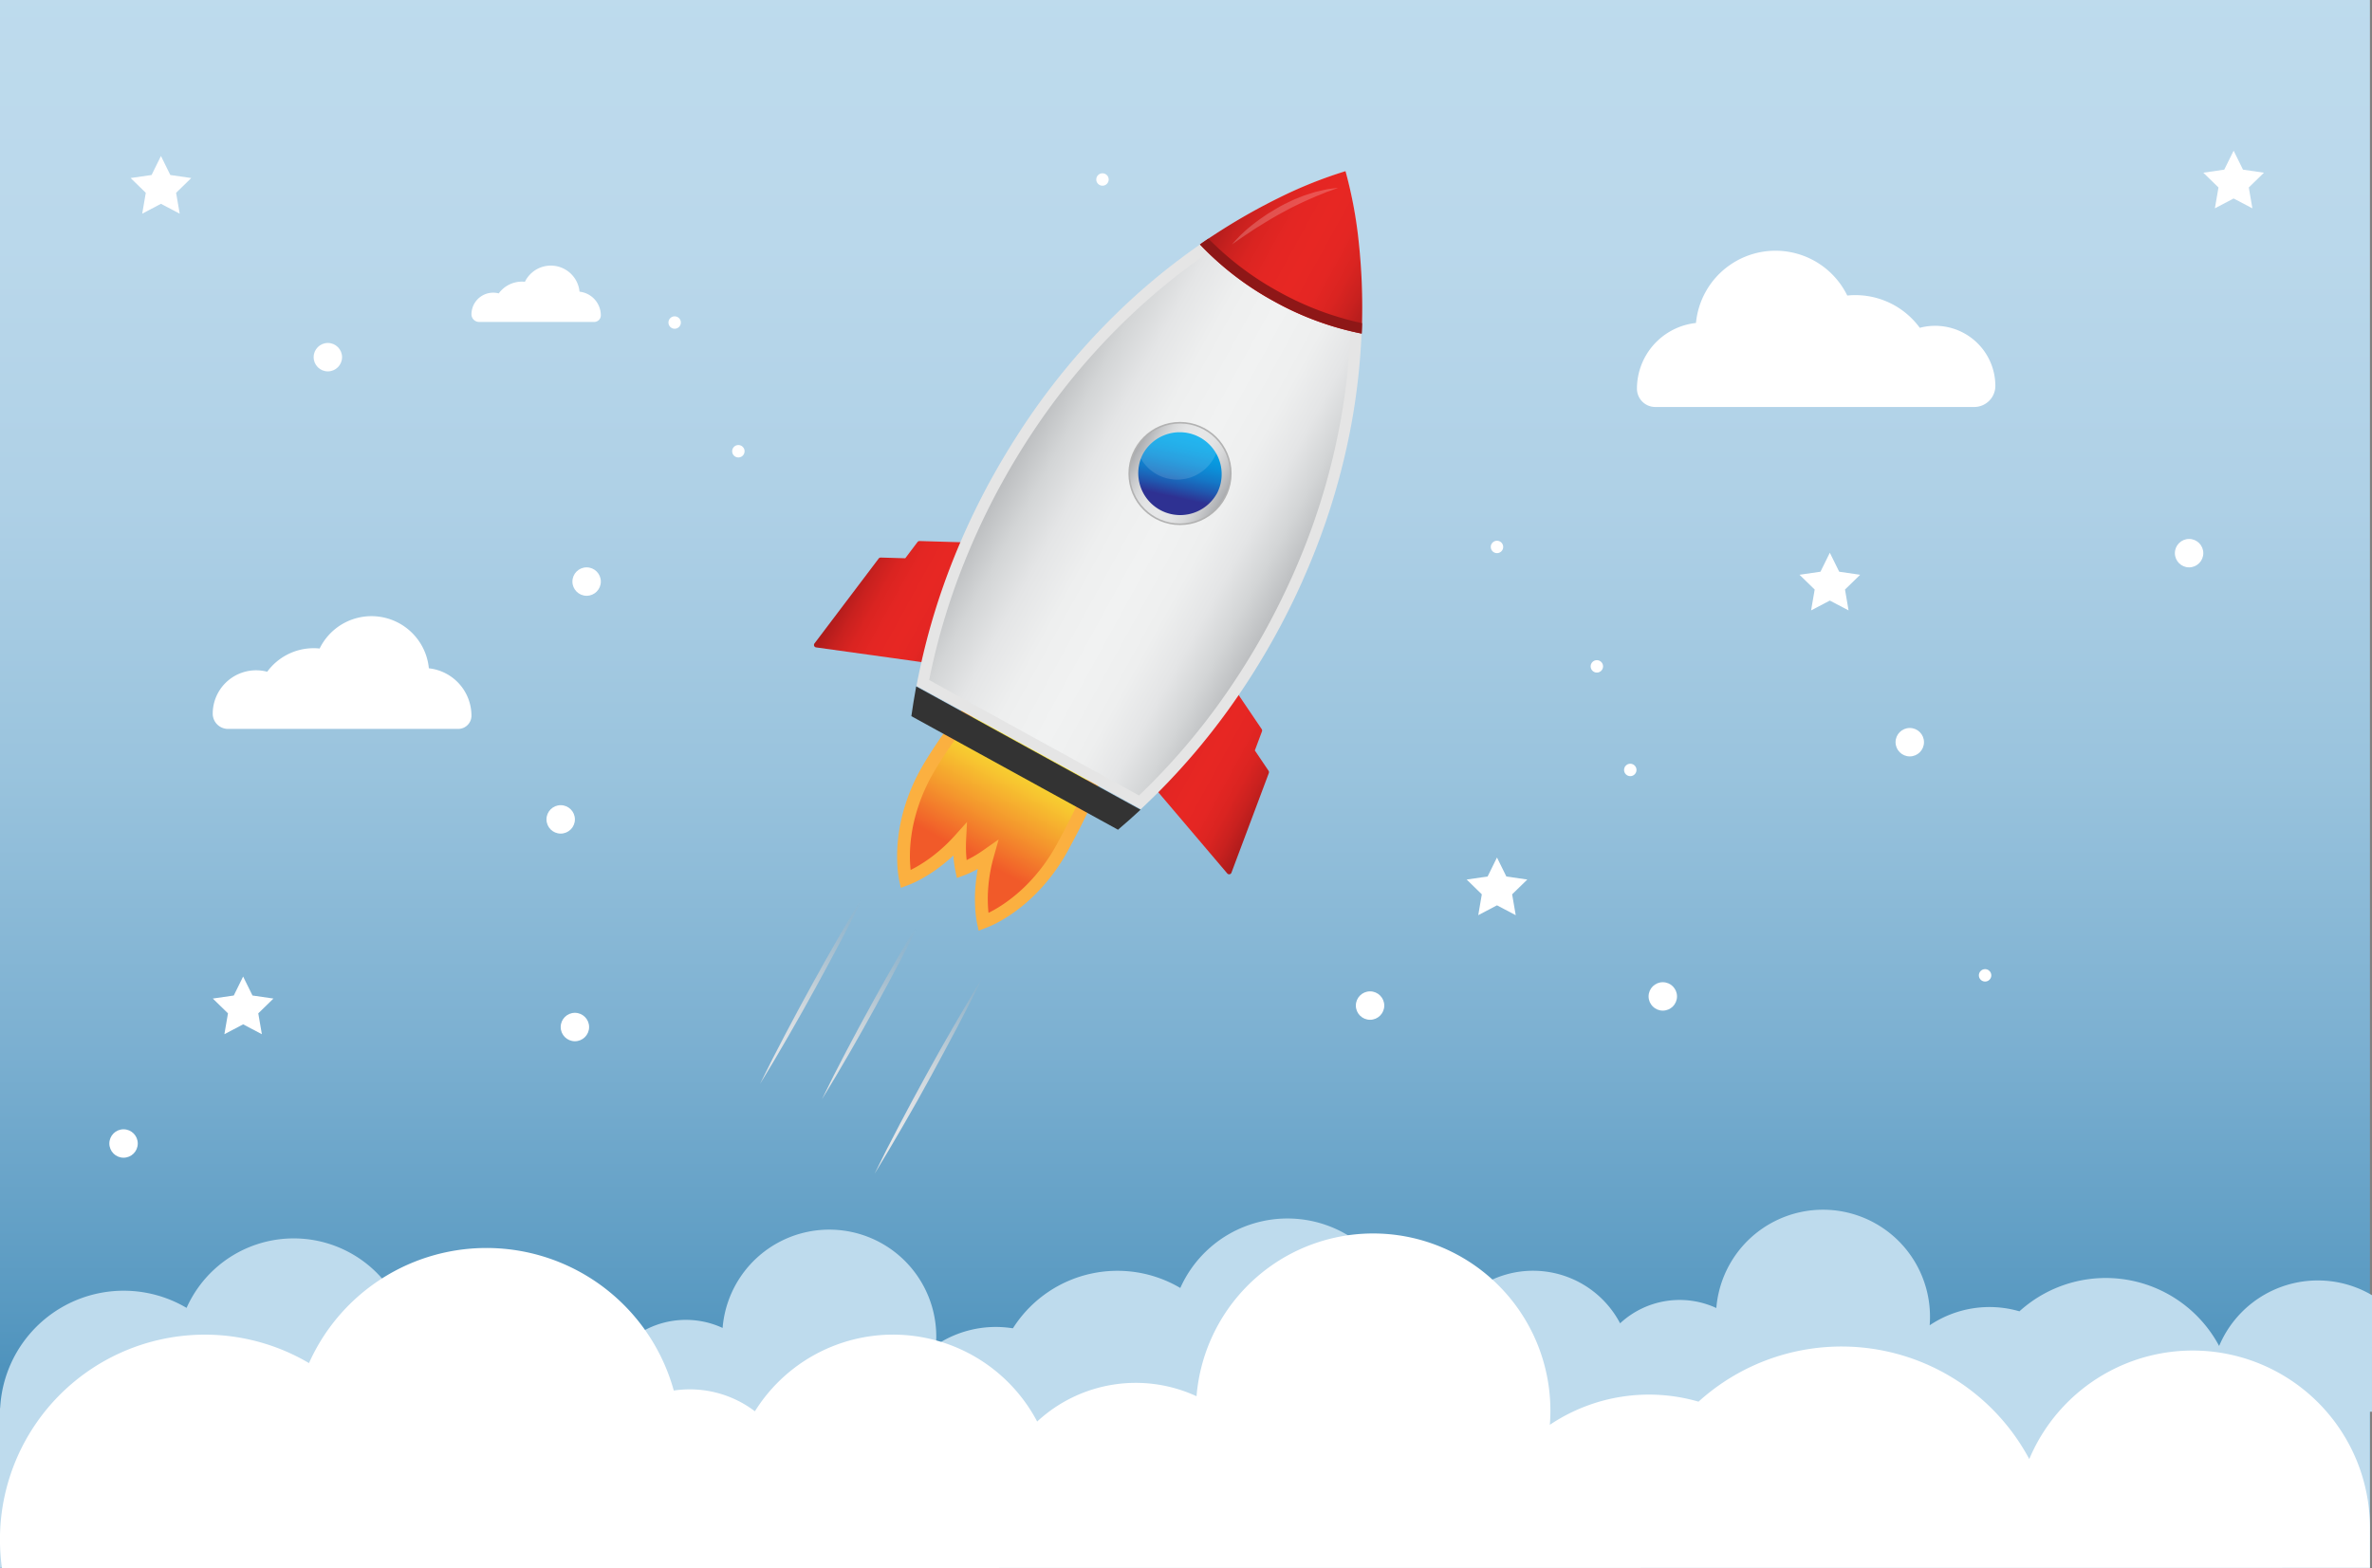 <svg id="Layer_1" data-name="Layer 1" xmlns="http://www.w3.org/2000/svg" xmlns:xlink="http://www.w3.org/1999/xlink" viewBox="0 0 1210.05 800.12"><rect x="0" y="0" width="1210.05" height="800.12" fill="#808080" stroke="none"/><defs><style>.cls-1{fill:url(#linear-gradient);}.cls-2{fill:#bedbed;}.cls-3{fill:none;}.cls-18,.cls-4{fill:#fff;}.cls-5{fill:url(#linear-gradient-2);}.cls-6{fill:url(#linear-gradient-3);}.cls-7{fill:#fbb040;}.cls-8{fill:url(#linear-gradient-4);}.cls-9{fill:#333;}.cls-10{fill:url(#linear-gradient-5);}.cls-11{fill:url(#linear-gradient-6);}.cls-12{fill:#e5e5e5;}.cls-13{fill:url(#linear-gradient-7);}.cls-14{fill:url(#linear-gradient-8);}.cls-15{fill:#8e1717;}.cls-16{stroke:#b2b2b2;stroke-miterlimit:10;stroke-width:0.82px;fill:url(#linear-gradient-9);}.cls-17{fill:url(#linear-gradient-10);}.cls-18{opacity:0.13;}.cls-19{opacity:0.21;}.cls-20{fill:url(#linear-gradient-11);}.cls-21{fill:url(#linear-gradient-12);}.cls-22{fill:url(#linear-gradient-13);}</style><linearGradient id="linear-gradient" x1="604.5" y1="-14.22" x2="604.5" y2="743.78" gradientUnits="userSpaceOnUse"><stop offset="0" stop-color="#bedbed"/><stop offset="0.18" stop-color="#bad8eb"/><stop offset="0.36" stop-color="#aed0e6"/><stop offset="0.54" stop-color="#99c3dd"/><stop offset="0.72" stop-color="#7cb0d1"/><stop offset="0.9" stop-color="#5899c1"/><stop offset="1" stop-color="#418ab7"/></linearGradient><linearGradient id="linear-gradient-2" x1="517.49" y1="405.49" x2="517.49" y2="405.49" gradientTransform="translate(244.4 -239.63) rotate(28.8)" gradientUnits="userSpaceOnUse"><stop offset="0" stop-color="#f9ed32"/><stop offset="0.13" stop-color="#f8e231"/><stop offset="0.36" stop-color="#f7c530"/><stop offset="0.66" stop-color="#f4962d"/><stop offset="1" stop-color="#f15a29"/></linearGradient><linearGradient id="linear-gradient-3" x1="544.85" y1="404.29" x2="544.85" y2="471.5" xlink:href="#linear-gradient-2"/><linearGradient id="linear-gradient-4" x1="567.51" y1="412.09" x2="567.51" y2="412.09" xlink:href="#linear-gradient-2"/><linearGradient id="linear-gradient-5" x1="423.57" y1="371.41" x2="493.88" y2="371.41" gradientTransform="translate(244.4 -239.63) rotate(28.8)" gradientUnits="userSpaceOnUse"><stop offset="0" stop-color="#aa1b1b"/><stop offset="0.03" stop-color="#b11c1c"/><stop offset="0.14" stop-color="#c9211f"/><stop offset="0.25" stop-color="#da2421"/><stop offset="0.38" stop-color="#e42623"/><stop offset="0.53" stop-color="#e72723"/><stop offset="0.67" stop-color="#e42623"/><stop offset="0.78" stop-color="#da2421"/><stop offset="0.88" stop-color="#c9211f"/><stop offset="0.98" stop-color="#b11c1c"/><stop offset="1" stop-color="#aa1b1b"/></linearGradient><linearGradient id="linear-gradient-6" x1="553.88" y1="371.41" x2="624.19" y2="371.41" gradientTransform="matrix(-0.88, -0.48, -0.48, 0.88, 1313.65, 348.12)" xlink:href="#linear-gradient-5"/><linearGradient id="linear-gradient-7" x1="467.87" y1="242.79" x2="621.84" y2="242.79" gradientTransform="translate(244.4 -239.63) rotate(28.8)" gradientUnits="userSpaceOnUse"><stop offset="0" stop-color="#bcbec0"/><stop offset="0.11" stop-color="#d3d5d6"/><stop offset="0.23" stop-color="#e4e5e6"/><stop offset="0.37" stop-color="#eeefef"/><stop offset="0.53" stop-color="#f1f2f2"/><stop offset="0.68" stop-color="#eeefef"/><stop offset="0.8" stop-color="#e4e5e6"/><stop offset="0.9" stop-color="#d3d5d6"/><stop offset="1" stop-color="#bcbec0"/></linearGradient><linearGradient id="linear-gradient-8" x1="497.75" y1="111.52" x2="591.98" y2="111.52" xlink:href="#linear-gradient-5"/><linearGradient id="linear-gradient-9" x1="519.26" y1="249.49" x2="571.06" y2="249.49" gradientTransform="translate(244.4 -239.63) rotate(28.8)" gradientUnits="userSpaceOnUse"><stop offset="0" stop-color="#a7a9ac"/><stop offset="0.03" stop-color="#b0b2b5"/><stop offset="0.13" stop-color="#c8c9cb"/><stop offset="0.23" stop-color="#d9dadb"/><stop offset="0.34" stop-color="#e3e4e5"/><stop offset="0.48" stop-color="#e6e7e8"/><stop offset="0.63" stop-color="#e3e4e5"/><stop offset="0.75" stop-color="#d9dadb"/><stop offset="0.86" stop-color="#c8c9cb"/><stop offset="0.97" stop-color="#b0b2b5"/><stop offset="1" stop-color="#a7a9ac"/></linearGradient><linearGradient id="linear-gradient-10" x1="537.06" y1="222.23" x2="548.68" y2="261.31" gradientTransform="translate(244.4 -239.63) rotate(28.8)" gradientUnits="userSpaceOnUse"><stop offset="0" stop-color="#00aeef"/><stop offset="0.22" stop-color="#01abed"/><stop offset="0.39" stop-color="#05a1e5"/><stop offset="0.55" stop-color="#0b90d9"/><stop offset="0.71" stop-color="#1478c7"/><stop offset="0.85" stop-color="#1f59b0"/><stop offset="0.99" stop-color="#2d3494"/><stop offset="1" stop-color="#2e3192"/></linearGradient><linearGradient id="linear-gradient-11" x1="508.35" y1="632.74" x2="506.76" y2="518.59" gradientTransform="translate(244.4 -239.63) rotate(28.8)" gradientUnits="userSpaceOnUse"><stop offset="0" stop-color="#e6e7e8"/><stop offset="0.17" stop-color="#e5e6e7" stop-opacity="0.99"/><stop offset="0.3" stop-color="#e2e3e5" stop-opacity="0.94"/><stop offset="0.43" stop-color="#dedfe0" stop-opacity="0.87"/><stop offset="0.55" stop-color="#d7d9da" stop-opacity="0.77"/><stop offset="0.66" stop-color="#cfd0d2" stop-opacity="0.63"/><stop offset="0.77" stop-color="#c5c6c8" stop-opacity="0.47"/><stop offset="0.87" stop-color="#b9babd" stop-opacity="0.28"/><stop offset="0.97" stop-color="#abadb0" stop-opacity="0.06"/><stop offset="1" stop-color="#a7a9ac" stop-opacity="0"/></linearGradient><linearGradient id="linear-gradient-12" x1="539.89" y1="632.3" x2="538.3" y2="518.15" xlink:href="#linear-gradient-11"/><linearGradient id="linear-gradient-13" x1="581.47" y1="631.72" x2="579.88" y2="517.6" xlink:href="#linear-gradient-11"/></defs><rect class="cls-1" width="1209" height="800"/><path class="cls-2" d="M1182.41,653.36a54.6,54.6,0,0,0-50.34,33.43,65.56,65.56,0,0,0-101.88-17.68,54.65,54.65,0,0,0-45.79,7.13c.11-1.43.17-2.88.17-4.34a54.59,54.59,0,0,0-109-4.47,44.63,44.63,0,0,0-49.09,7.8,50.17,50.17,0,0,0-87-3.16,33.32,33.32,0,0,0-25-6.39,59.86,59.86,0,0,0-112.36-8.48,63.1,63.1,0,0,0-94.56,63.16H899.71c.25-.85.47-1.71.67-2.59,1.43.93,2.91,1.8,4.43,2.59h50.33a55.84,55.84,0,0,0,5.33-3.17c-.08,1-.13,2.1-.16,3.17h249.74V660.88A54.34,54.34,0,0,0,1182.41,653.36Z"/><path class="cls-3" d="M108.52,452.26h0"/><path class="cls-3" d="M108.52,452.26h0"/><path class="cls-2" d="M730,718.1a55.09,55.09,0,0,1-1.41,12.41H453.31c0-1.06.08-2.12.16-3.17a53.83,53.83,0,0,1-5.33,3.17H397.81c-1.52-.79-3-1.66-4.43-2.58-.2.87-.42,1.73-.67,2.58H.62a62.43,62.43,0,0,1-.62-8.8,63.1,63.1,0,0,1,95.18-54.35,59.86,59.86,0,0,1,112.36,8.47,33.32,33.32,0,0,1,25,6.39,50.17,50.17,0,0,1,87,3.16,44.64,44.64,0,0,1,49.09-7.79,54.59,54.59,0,0,1,109,4.47c0,1.46-.06,2.9-.17,4.33a54.76,54.76,0,0,1,45.79-7.13A65.57,65.57,0,0,1,625.07,697,54.6,54.6,0,0,1,730,718.1Z"/><rect class="cls-2" y="718.5" width="1209" height="81.5"/><path class="cls-4" d="M742.19,798.12"/><path class="cls-4" d="M1,800.12A104.52,104.52,0,0,1,157.63,695.53a99.14,99.14,0,0,1,186.09,14,55.42,55.42,0,0,1,8.09-.6,54.81,54.81,0,0,1,33.29,11.19,83.09,83.09,0,0,1,144,5.23,73.94,73.94,0,0,1,81.3-12.91,90.41,90.41,0,0,1,180.52,7.41c0,2.41-.1,4.8-.28,7.17a90.62,90.62,0,0,1,75.84-11.81,108.6,108.6,0,0,1,168.73,29.29A90.43,90.43,0,0,1,1209,779.58c0,7.07-.06,13.79,0,20.42"/><path class="cls-4" d="M1209,779.58c0,7.07-.12,13.67,0,20.42"/><path class="cls-5" d="M502.58,365"/><path class="cls-6" d="M557.52,398.5c-2,8.94-11.28,26.08-15.51,33.82a93.92,93.92,0,0,1-15.9,21.43,82.06,82.06,0,0,1-10.76,9.16A74.79,74.79,0,0,1,509,467a51.68,51.68,0,0,1-7.35,3.5,51.75,51.75,0,0,1-1-8.08,72.63,72.63,0,0,1,0-7.53,84.63,84.63,0,0,1,2-14c.35-1.51.73-3,1.14-4.48-1.85,1.31-3.81,2.55-5.89,3.74a52.8,52.8,0,0,1-7.35,3.51,51.89,51.89,0,0,1-1-8.08c-.11-2.4-.11-4.72,0-7-1,1.13-2.08,2.26-3.18,3.36a82.82,82.82,0,0,1-10.77,9.16,74.79,74.79,0,0,1-6.34,4.06,51.68,51.68,0,0,1-7.35,3.5,53,53,0,0,1-1-8.08c-.12-2.58-.1-5.08,0-7.52a84.6,84.6,0,0,1,2-14,94.62,94.62,0,0,1,9.57-24.9c4.27-7.72,15.09-24,21.56-30.5"/><path class="cls-7" d="M499.24,474.87l-.79-3.72a55.32,55.32,0,0,1-1-8.57,77,77,0,0,1,0-7.89,88.15,88.15,0,0,1,1.37-11.32,52.83,52.83,0,0,1-7.1,3.33L488.15,448l-.78-3.72a51.19,51.19,0,0,1-1-7.76,89.94,89.94,0,0,1-8.82,7.22,78.24,78.24,0,0,1-6.62,4.23,55.7,55.7,0,0,1-7.84,3.74l-3.56,1.32-.78-3.72a54.09,54.09,0,0,1-1-8.57,77,77,0,0,1,0-7.89,88.06,88.06,0,0,1,2-14.55,97.24,97.24,0,0,1,9.9-25.76c4.6-8.31,15.49-24.59,22.11-31.23l4.64,4.63c-6.13,6.14-16.71,22-21,29.76a91.13,91.13,0,0,0-9.24,24,81.71,81.71,0,0,0-1.89,13.46c-.12,2.46-.13,4.81,0,7.19.07,1.13.15,2.31.28,3.55,1-.51,2.08-1.07,3.18-1.69,2-1.17,4.09-2.48,6-3.86a79.92,79.92,0,0,0,10.34-8.79c1.07-1.08,2.1-2.17,3.07-3.25l6.16-6.87-.45,9.21c-.1,2.18-.1,4.42,0,6.67.06,1.13.15,2.31.28,3.55,1-.51,2.07-1.07,3.18-1.68,2-1.13,3.85-2.33,5.6-3.56l7.54-5.31-2.5,8.88c-.41,1.46-.78,2.91-1.1,4.32A81.71,81.71,0,0,0,504,455.05a68.85,68.85,0,0,0,0,7.18c.06,1.14.14,2.32.28,3.56,1-.51,2.07-1.07,3.17-1.69a66.34,66.34,0,0,0,6-3.86,79.92,79.92,0,0,0,10.34-8.79,90.49,90.49,0,0,0,15.36-20.7c3.26-6,13.21-24.21,15.18-33l6.39,1.44c-2,8.66-10,23.93-15.82,34.67a97.24,97.24,0,0,1-16.45,22.17,86.7,86.7,0,0,1-11.19,9.52,76,76,0,0,1-6.62,4.23,55.56,55.56,0,0,1-7.83,3.74Z"/><path class="cls-8" d="M543.23,394.88"/><path class="cls-9" d="M467.32,350.64c-.08.4-.14.8-.21,1.2-.81,4.49-1.55,9-2.19,13.59l105.42,57.94q5.76-4.89,11.2-9.94l.29-.27L467.39,350.25C467.37,350.38,467.34,350.51,467.32,350.64Z"/><path class="cls-10" d="M493.94,330l-4.08-.57-12.38-1.72c-.69,3.2-1.34,6.43-2,9.67v0a1.24,1.24,0,0,1-1.41,1l-4.08-.56-53.67-7.48a1.26,1.26,0,0,1-.83-2L448.25,285a1.28,1.28,0,0,1,1.05-.5l12.51.36,6.25-8.28a1.3,1.3,0,0,1,1.06-.51l36.94,1.08,1.44,0a1.25,1.25,0,0,1,1.15,1.67A347.06,347.06,0,0,0,495.35,329h0A1.26,1.26,0,0,1,493.94,330Z"/><path class="cls-11" d="M584.8,380l2.67,3.14,8.09,9.52q-3.49,3.45-7.12,6.83v0a1.24,1.24,0,0,0-.11,1.73l2.66,3.15,35.08,41.3a1.25,1.25,0,0,0,2.14-.38l19.07-50.84a1.29,1.29,0,0,0-.14-1.16l-7-10.37,3.64-9.72a1.29,1.29,0,0,0-.14-1.16L622.91,341.4l-.8-1.19a1.26,1.26,0,0,0-2-.08,345.52,345.52,0,0,1-35.16,38.07h0A1.26,1.26,0,0,0,584.8,380Z"/><path class="cls-12" d="M651,323.52a370.49,370.49,0,0,1-24.62,39,346.76,346.76,0,0,1-35.46,41.71q-4.38,4.38-8.93,8.66L467.52,350c.77-4.08,1.62-8.13,2.52-12.14a343.86,343.86,0,0,1,11.28-39.17c1.55-4.42,3.21-8.78,4.92-13.1A370.69,370.69,0,0,1,506,243.83l1.38-2.47,1.29-2.26q5.73-10,12.07-19.72c.46-.71.92-1.42,1.39-2.12a350.58,350.58,0,0,1,53.39-63,330,330,0,0,1,36.71-29.54q5.68-3.95,11.68-7.73a310,310,0,0,1,28.8-16.11,221.66,221.66,0,0,1,33.63-13.45A221.49,221.49,0,0,1,693,123.08,309.81,309.81,0,0,1,694.85,156q0,7.13-.27,14.06a331.82,331.82,0,0,1-5.26,46.77,350.17,350.17,0,0,1-23.9,77.33h0c-.33.79-.68,1.56-1,2.34q-4.71,10.55-10.06,20.75c-.4.77-.81,1.54-1.22,2.31Q652.05,321.57,651,323.52Z"/><path class="cls-13" d="M474,347c.52-2.59,1.09-5.23,1.68-7.87a341.78,341.78,0,0,1,11.09-38.52c1.48-4.18,3.06-8.39,4.85-12.89A367.35,367.35,0,0,1,511,246.6c18.8-34,41.18-62.79,68.4-88.1a327.48,327.48,0,0,1,36.08-29c3.72-2.59,7.58-5.14,11.47-7.59a305.63,305.63,0,0,1,28.27-15.82,228.61,228.61,0,0,1,27.1-11.3,229,229,0,0,1,5,29A303.53,303.53,0,0,1,689.11,156c0,4.62-.07,9.27-.26,13.81a323.27,323.27,0,0,1-5.17,46c-6.78,36.53-19.12,70.87-37.73,105a368,368,0,0,1-24.24,38.41,342.36,342.36,0,0,1-34.87,41c-1.93,1.93-3.87,3.83-5.78,5.67Z"/><path class="cls-14" d="M650,153.79a153.11,153.11,0,0,1-37.81-29l-.06-.07.08-.06c3.78-2.63,7.72-5.23,11.68-7.73a309.86,309.86,0,0,1,28.8-16.12,223.37,223.37,0,0,1,33.65-13.45l.08,0,0,.08a221.43,221.43,0,0,1,6.68,35.62,311.26,311.26,0,0,1,1.83,33c0,4.7-.08,9.43-.27,14.06v.1l-.09,0A153.25,153.25,0,0,1,650,153.79Z"/><path class="cls-15" d="M694.65,170.18l-.09,0A153.35,153.35,0,0,1,650,153.79a153.3,153.3,0,0,1-37.81-29l-.06-.07.08,0c1.4-1,2.84-2,4.28-2.93A153.9,153.9,0,0,0,652.61,149a153.68,153.68,0,0,0,42.22,15.89c0,1.74-.1,3.48-.17,5.19Z"/><circle class="cls-16" cx="601.97" cy="241.61" r="25.9"/><path class="cls-17" d="M620.72,251.92A21.4,21.4,0,0,1,582,234a19.81,19.81,0,0,1,1.23-2.65,21.4,21.4,0,0,1,37.5,20.62Z"/><path class="cls-18" d="M619.33,233.62A21.42,21.42,0,0,1,582,234a19.81,19.81,0,0,1,1.23-2.65,21.4,21.4,0,0,1,37.32-.32A19.56,19.56,0,0,1,619.33,233.62Z"/><g class="cls-19"><path class="cls-4" d="M628.47,124.74A71.82,71.82,0,0,1,639.82,114c1-.79,2.08-1.59,3.15-2.35l3.24-2.21c1.08-.74,2.23-1.37,3.34-2.06s2.26-1.33,3.41-2c2.29-1.27,4.67-2.37,7-3.48,1.2-.51,2.43-1,3.64-1.46l1.83-.73,1.88-.59c1.25-.39,2.49-.82,3.74-1.18l3.82-.9c.64-.14,1.28-.29,1.92-.41s1.29-.21,1.94-.3c1.3-.18,2.59-.35,3.88-.48-1.22.49-2.44.93-3.65,1.36-.61.23-1.22.43-1.83.64s-1.2.49-1.79.73L671.8,100l-3.53,1.52c-4.68,2.07-9.29,4.27-13.75,6.76-2.28,1.15-4.46,2.49-6.68,3.76l-3.29,2c-1.07.7-2.16,1.37-3.26,2C637,118.83,632.72,121.71,628.47,124.74Z"/></g><path class="cls-20" d="M442.58,453.3q-6.24,12.79-12.89,25.38c-4.41,8.41-8.93,16.74-13.48,25.07s-9.2,16.59-13.94,24.81-9.54,16.4-14.52,24.49q6.25-12.79,12.9-25.38c4.4-8.41,8.93-16.74,13.48-25.07s9.2-16.59,13.94-24.81S437.61,461.39,442.58,453.3Z"/><path class="cls-21" d="M472,465.07q-6,12.31-12.37,24.41c-4.22,8.08-8.57,16.09-12.94,24.09s-8.84,15.94-13.4,23.84-9.19,15.75-14,23.52q6-12.31,12.36-24.41c4.23-8.08,8.58-16.1,12.95-24.09s8.85-15.95,13.4-23.84S467.22,472.83,472,465.07Z"/><path class="cls-22" d="M501.16,498.91q-6.27,12.84-12.94,25.45c-4.41,8.43-9,16.79-13.51,25.14s-9.23,16.63-14,24.88-9.57,16.45-14.56,24.56q6.27-12.84,12.94-25.45c4.41-8.43,8.95-16.79,13.52-25.14s9.22-16.63,14-24.88S496.17,507,501.16,498.91Z"/><path class="cls-4" d="M1017.91,196.94v.11a10.79,10.79,0,0,1-10.86,10.62H844.48a9.35,9.35,0,0,1-9.41-9.22v-.1a33.75,33.75,0,0,1,30.11-33.55,40.75,40.75,0,0,1,77.18-14,40.16,40.16,0,0,1,4.12-.21,40.69,40.69,0,0,1,32.88,16.68,30.7,30.7,0,0,1,38.55,29.66Z"/><path class="cls-4" d="M108.52,364.19v.08a7.79,7.79,0,0,0,7.84,7.66H233.72a6.75,6.75,0,0,0,6.79-6.66v-.07A24.37,24.37,0,0,0,218.78,341a29.42,29.42,0,0,0-55.72-10.09,26.61,26.61,0,0,0-3-.16,29.4,29.4,0,0,0-23.74,12,22.61,22.61,0,0,0-5.68-.73A22.15,22.15,0,0,0,108.52,364.19Z"/><path class="cls-4" d="M240.51,160.44v0a3.9,3.9,0,0,0,3.92,3.83h58.68a3.38,3.38,0,0,0,3.4-3.33v0a12.19,12.19,0,0,0-10.87-12.11,14.71,14.71,0,0,0-27.86-5.05,14.52,14.52,0,0,0-1.48-.08,14.7,14.7,0,0,0-11.87,6,11.57,11.57,0,0,0-2.84-.36A11.08,11.08,0,0,0,240.51,160.44Z"/><circle class="cls-4" cx="167.25" cy="182.25" r="7.25"/><circle class="cls-4" cx="974.25" cy="378.71" r="7.25"/><circle class="cls-4" cx="1116.74" cy="282.25" r="7.25"/><circle class="cls-4" cx="848.26" cy="508.43" r="7.25"/><circle class="cls-4" cx="698.92" cy="513.1" r="7.25"/><circle class="cls-4" cx="286.03" cy="418.1" r="7.25"/><circle class="cls-4" cx="63.03" cy="583.48" r="7.25"/><circle class="cls-4" cx="293.28" cy="524.05" r="7.25"/><circle class="cls-4" cx="299.26" cy="296.75" r="7.25"/><circle class="cls-4" cx="344.17" cy="164.58" r="3.17"/><circle class="cls-4" cx="376.67" cy="230.25" r="3.17"/><circle class="cls-4" cx="814.62" cy="340.02" r="3.17"/><circle class="cls-4" cx="763.67" cy="279.08" r="3.17"/><circle class="cls-4" cx="562.42" cy="91.59" r="3.17"/><circle class="cls-4" cx="831.67" cy="392.87" r="3.17"/><circle class="cls-4" cx="1012.67" cy="497.68" r="3.17"/><polygon class="cls-4" points="82.11 79.6 86.89 89.29 97.58 90.84 89.84 98.38 91.67 109.03 82.11 104 72.55 109.03 74.37 98.38 66.64 90.84 77.33 89.29 82.11 79.6"/><polygon class="cls-4" points="763.67 437.55 768.45 447.24 779.14 448.79 771.4 456.33 773.23 466.98 763.67 461.95 754.11 466.98 755.93 456.33 748.2 448.79 758.89 447.24 763.67 437.55"/><polygon class="cls-4" points="933.47 282.04 938.25 291.72 948.94 293.28 941.21 300.82 943.03 311.46 933.47 306.44 923.91 311.46 925.74 300.82 918 293.28 928.69 291.72 933.47 282.04"/><polygon class="cls-4" points="1139.46 76.88 1144.24 86.56 1154.93 88.12 1147.2 95.66 1149.03 106.3 1139.46 101.28 1129.9 106.3 1131.73 95.66 1123.99 88.12 1134.68 86.56 1139.46 76.88"/><polygon class="cls-4" points="124.03 498.29 128.81 507.97 139.5 509.52 131.76 517.07 133.59 527.71 124.03 522.68 114.47 527.71 116.3 517.07 108.56 509.52 119.25 507.97 124.03 498.29"/></svg>